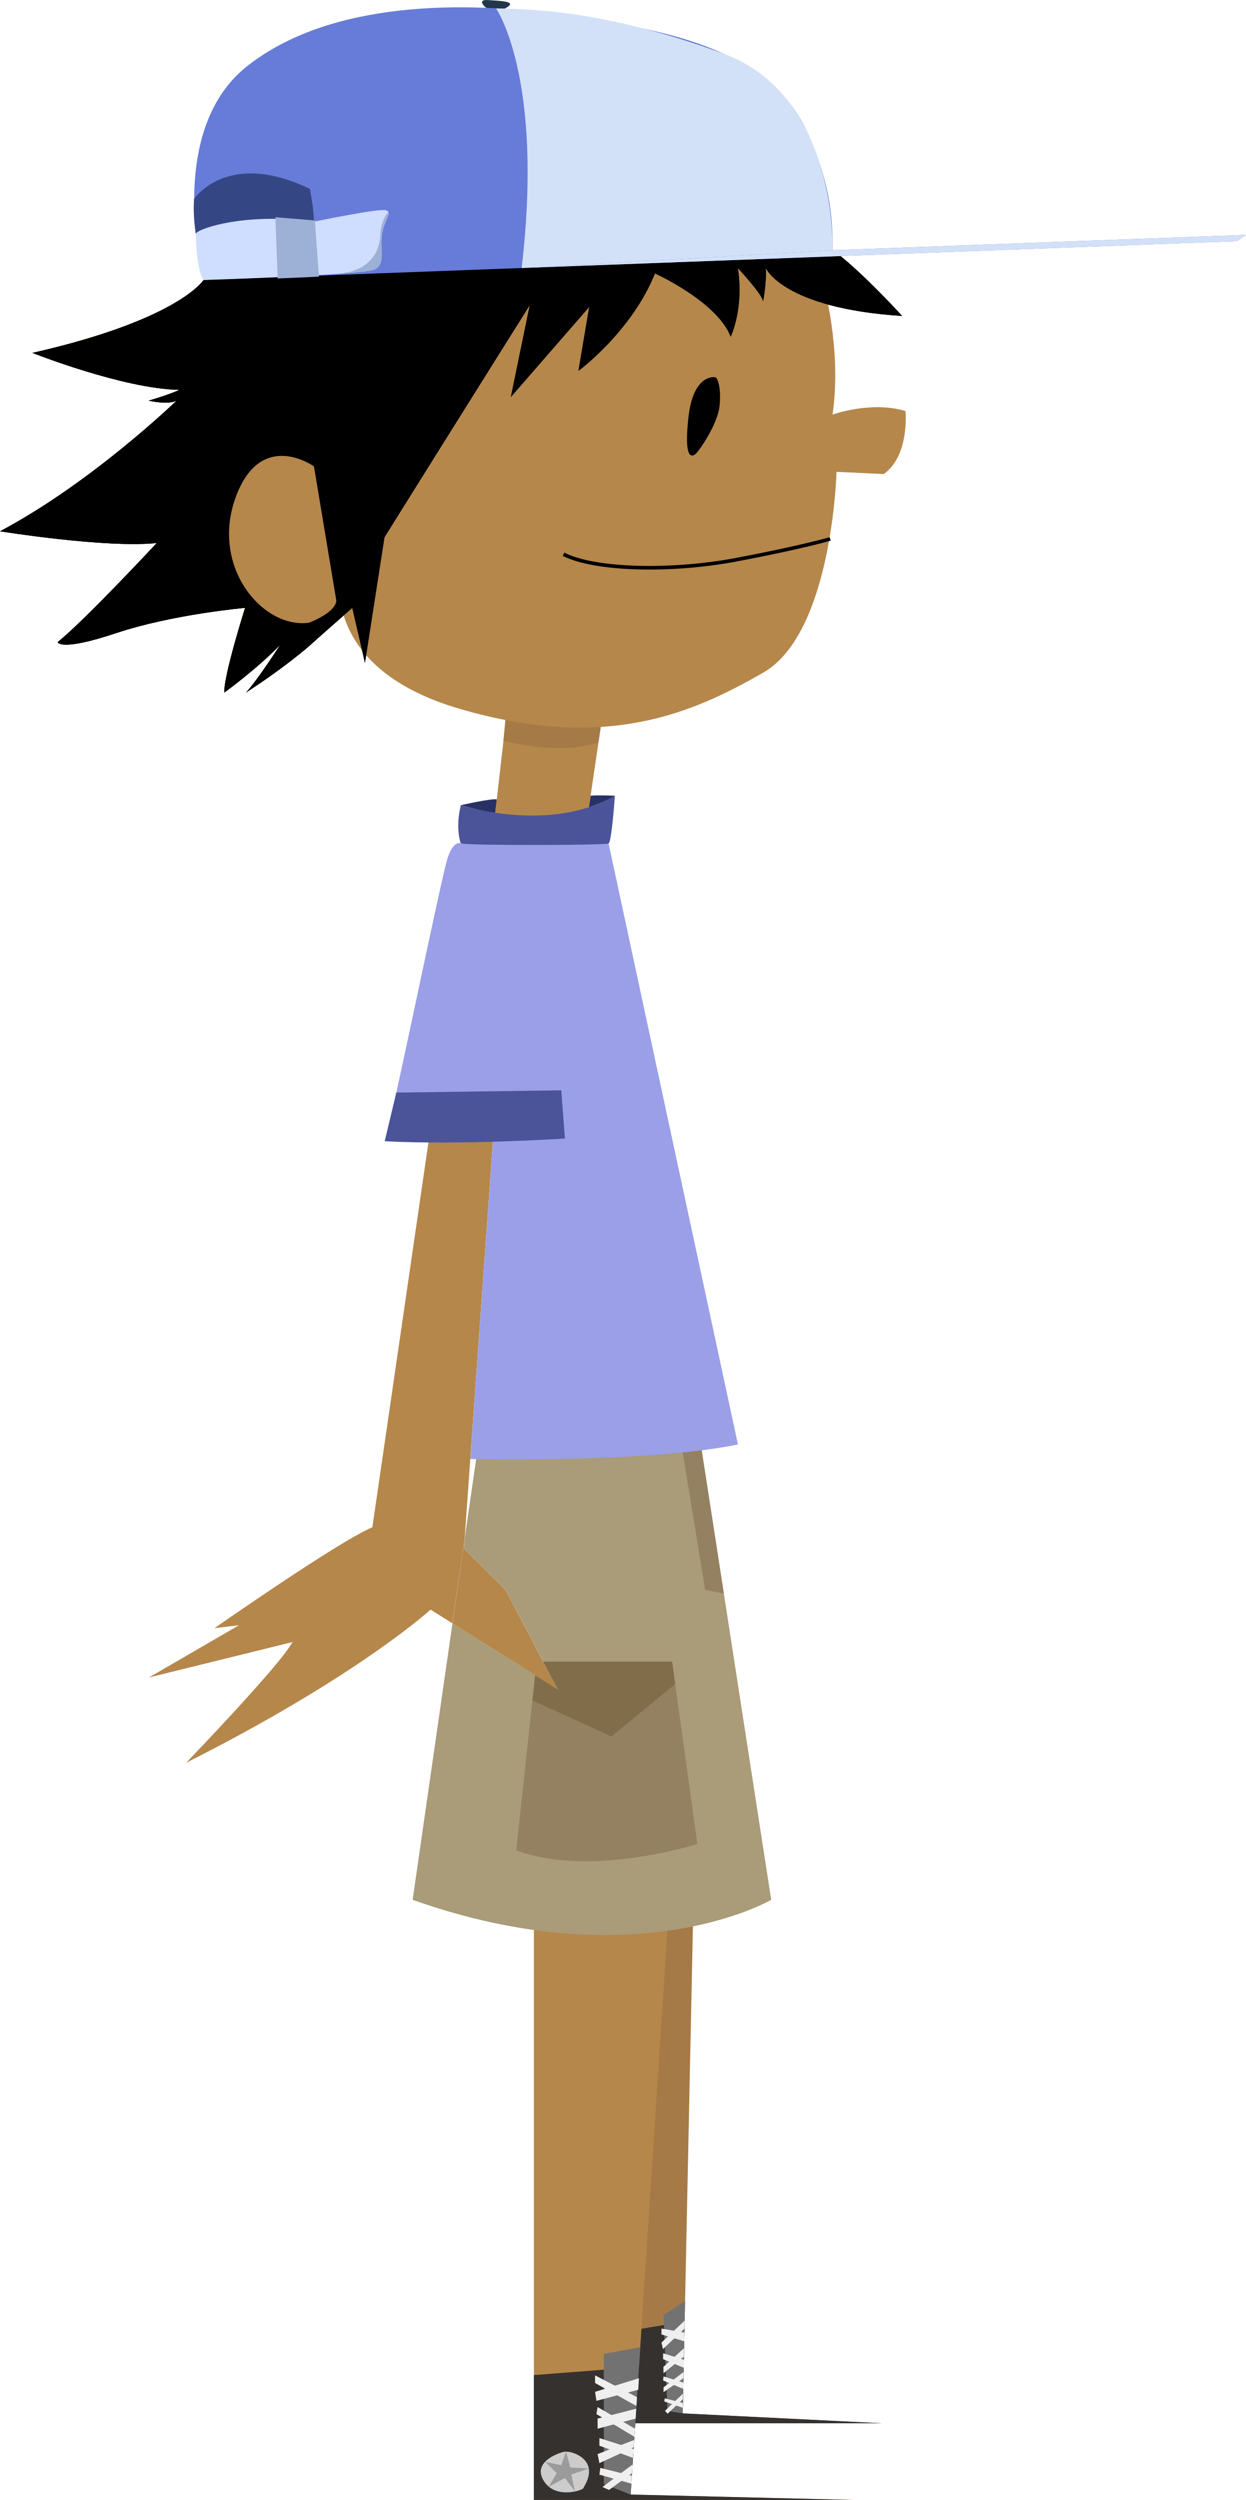<?xml version="1.0" encoding="utf-8"?>
<!-- Generator: Adobe Illustrator 22.1.0, SVG Export Plug-In . SVG Version: 6.00 Build 0)  -->
<svg version="1.1" xmlns="http://www.w3.org/2000/svg" xmlns:xlink="http://www.w3.org/1999/xlink" x="0px" y="0px"
	 viewBox="0 0 1383 2774.8" style="enable-background:new 0 0 1383 2774.8;" xml:space="preserve">
<style type="text/css">
	.st0{display:none;}
	.st1{display:inline;}
	.st2{fill:#DDBB97;}
	.st3{fill:#CCA47D;}
	.st4{fill:none;stroke:#000000;stroke-width:4;stroke-miterlimit:10;}
	.st5{fill:#C9A06F;}
	.st6{fill:#B58D61;}
	.st7{fill:#B5874B;}
	.st8{fill:#A57A46;}
	.st9{display:inline;fill:#DDBB97;}
	.st10{display:inline;fill:#CCA47D;}
	.st11{display:inline;fill:#C9A06F;}
	.st12{display:inline;fill:#B58D61;}
	.st13{fill:#35312E;}
	.st14{fill:#727272;}
	.st15{fill:#EFEFEF;}
	.st16{fill:#CCCCCC;}
	.st17{fill:#9B9B9B;}
	.st18{fill:#AA9B79;}
	.st19{fill:#938161;}
	.st20{fill:#9A9FE8;}
	.st21{fill:#4B5399;}
	.st22{fill:#826D4A;}
	.st23{fill:#283166;}
	.st24{fill:#F2D17E;}
	.st25{fill:#755732;}
	.st26{fill:#512C13;}
	.st27{display:none;fill:#DDBB97;}
	.st28{display:none;fill:#C9A06F;}
	.st29{fill:#22374C;}
	.st30{fill:#667CD8;}
	.st31{fill:#344784;}
	.st32{fill:#CFDDFF;}
	.st33{fill:#9DB0D6;}
	.st34{fill:#D2E1F7;}
</style>
<g id="skin">
	<g id="skin1" class="st0">
		<g id="face" class="st1">
			<polygon class="st2" points="563.5,781.2 548,917.2 651.5,910.7 670,785.2 			"/>
			<path class="st3" d="M564,766.2l-5.2,56c41,9.8,76.4,10.9,105.4,2l11.2-77L564,766.2z"/>
			<path class="st2" d="M914,315.4c0,0,20.6,72.3,10.1,144.8c0,0,42.4-15.5,80.9-4c0,0,5,49-24,70l-52.5-2.5c0,0-4.5,179-81.5,223
				s-173,88-337,40s-131-162-131-162l156.1-314l264.2-50.7L914,315.4z"/>
			<path class="st4" d="M921.5,598.2c0,0-32.2,9.4-104,23c-73,13.8-157.5,11.6-192-6"/>
		</g>
		<g id="legs_x2F_arms" class="st1">
		</g>
	</g>
	<g id="skin1_copy" class="st0">
		<g id="face_copy" class="st1">
			<polygon class="st5" points="563.5,781.2 548,917.2 651.5,910.7 670,785.2 			"/>
			<path class="st6" d="M564,766.2l-5.2,56c41,9.8,76.4,10.9,105.4,2l11.2-77L564,766.2z"/>
			<path class="st5" d="M914,315.4c0,0,20.6,72.3,10.1,144.8c0,0,42.4-15.5,80.9-4c0,0,5,49-24,70l-52.5-2.5c0,0-4.5,179-81.5,223
				s-173,88-337,40s-131-162-131-162l156.1-314l264.2-50.7L914,315.4z"/>
			<path class="st4" d="M921.5,598.2c0,0-32.2,9.4-104,23c-73,13.8-157.5,11.6-192-6"/>
		</g>
	</g>
	<g id="skin1_copy_2">
		<g id="face_copy_2">
			<polygon class="st7" points="563.5,781.2 548,917.2 651.5,910.7 670,785.2 			"/>
			<path class="st8" d="M564,766.2l-5.2,56c41,9.8,76.4,10.9,105.4,2l11.2-77L564,766.2z"/>
			<path class="st7" d="M914,315.4c0,0,20.6,72.3,10.1,144.8c0,0,42.4-15.5,80.9-4c0,0,5,49-24,70l-52.5-2.5c0,0-4.5,179-81.5,223
				s-173,88-337,40s-131-162-131-162l156.1-314l264.2-50.7L914,315.4z"/>
			<path class="st4" d="M921.5,598.2c0,0-32.2,9.4-104,23c-73,13.8-157.5,11.6-192-6"/>
		</g>
		<g id="legs_x2F_arms_copy_2">
		</g>
	</g>
	<g id="skin1_copy_3" class="st0">
		<g id="face_copy_3" class="st1">
			<polygon class="st2" points="563.5,781.2 548,917.2 651.5,910.7 670,785.2 			"/>
			<path class="st3" d="M564,766.2l-5.2,56c41,9.8,76.4,10.9,105.4,2l11.2-77L564,766.2z"/>
			<path class="st2" d="M914,315.4c0,0,20.6,72.3,10.1,144.8c0,0,42.4-15.5,80.9-4c0,0,5,49-24,70l-52.5-2.5c0,0-4.5,179-81.5,223
				s-173,88-337,40s-131-162-131-162l156.1-314l264.2-50.7L914,315.4z"/>
			<path class="st4" d="M921.5,598.2c0,0-32.2,9.4-104,23c-73,13.8-157.5,11.6-192-6"/>
		</g>
		<g id="legs_x2F_arms_copy_3" class="st1">
		</g>
	</g>
	<g id="arms_x2F_legs" class="st0">
		<path class="st9" d="M550,1226.7l-34.2,480.1l-13.7,95l-24.2-15.2c0,0-80.7,74-271.3,170c0,0,104.7-108.7,118-134l-159.3,39.3
			l100-58l-27.3,3.3c0,0,139.3-97.3,175.3-112l68.3-468.7H550z"/>
		<polygon class="st9" points="619.3,1875.4 502.2,1801.9 515.8,1706.9 515,1718.7 561.3,1764.7 		"/>
		<polygon class="st10" points="769.6,2114.8 757.8,2678.7 979,2689.7 690,2689.7 670.2,2114.8 		"/>
		<polygon class="st9" points="592.6,2123.8 592.6,2774.8 690.1,2774.8 946.6,2774.8 700,2768.8 742.6,2114.8 		"/>
	</g>
	<g id="arms_x2F_legs_1_" class="st0">
		<path class="st11" d="M550,1226.7l-34.2,480.1l-13.7,95l-24.2-15.2c0,0-80.7,74-271.3,170c0,0,104.7-108.7,118-134l-159.3,39.3
			l100-58l-27.3,3.3c0,0,139.3-97.3,175.3-112l68.3-468.7H550z"/>
		<polygon class="st11" points="619.3,1875.4 502.2,1801.9 515.8,1706.9 515,1718.7 561.3,1764.7 		"/>
		<polygon class="st12" points="769.6,2114.8 757.8,2678.7 979,2689.7 690,2689.7 670.2,2114.8 		"/>
		<polygon class="st11" points="592.6,2123.8 592.6,2774.8 690.1,2774.8 946.6,2774.8 700,2768.8 742.6,2114.8 		"/>
	</g>
	<g id="arms_x2F_legs_2_">
		<path class="st7" d="M550,1226.7l-34.2,480.1l-13.7,95l-24.2-15.2c0,0-80.7,74-271.3,170c0,0,104.7-108.7,118-134l-159.3,39.3
			l100-58l-27.3,3.3c0,0,139.3-97.3,175.3-112l68.3-468.7H550z"/>
		<polygon class="st7" points="619.3,1875.4 502.2,1801.9 515.8,1706.9 515,1718.7 561.3,1764.7 		"/>
		<polygon class="st8" points="769.6,2114.8 757.8,2678.7 979,2689.7 690,2689.7 670.2,2114.8 		"/>
		<polygon class="st7" points="592.6,2123.8 592.6,2774.8 690.1,2774.8 946.6,2774.8 700,2768.8 742.6,2114.8 		"/>
	</g>
	<g id="arms_x2F_legs_3_" class="st0">
		<path class="st9" d="M550,1226.7l-34.2,480.1l-13.7,95l-24.2-15.2c0,0-80.7,74-271.3,170c0,0,104.7-108.7,118-134l-159.3,39.3
			l100-58l-27.3,3.3c0,0,139.3-97.3,175.3-112l68.3-468.7H550z"/>
		<polygon class="st9" points="619.3,1875.4 502.2,1801.9 515.8,1706.9 515,1718.7 561.3,1764.7 		"/>
		<polygon class="st10" points="769.6,2114.8 757.8,2678.7 979,2689.7 690,2689.7 670.2,2114.8 		"/>
		<polygon class="st9" points="592.6,2123.8 592.6,2774.8 690.1,2774.8 946.6,2774.8 700,2768.8 742.6,2114.8 		"/>
	</g>
</g>
<g id="eyes">
	<path d="M793.7,418.7c0,0-24-4.5-29.5,44s4,44,7.5,41.5s25-33,27-54S796.2,418.8,793.7,418.7z"/>
</g>
<g id="clothe4s">
	<g id="backshoe">
		<polygon class="st13" points="712,2584.8 759.9,2576.7 757.8,2678.7 979,2689.7 705.1,2689.7 		"/>
		<polygon class="st14" points="760.4,2554 736.5,2569.7 740.8,2676 757.8,2678.7 		"/>
		<polygon class="st15" points="734.2,2584.6 734.2,2591.1 759.5,2598.7 759.5,2588.9 		"/>
		<polygon class="st15" points="734.2,2600.1 735.8,2607.4 759.8,2584.6 760,2575.7 		"/>
		<polygon class="st15" points="736,2612 736,2618.5 758.9,2628.1 759,2619.2 		"/>
		<polygon class="st15" points="736.3,2627.2 759.3,2606.3 759.1,2615.6 736.5,2634.1 		"/>
		<polygon class="st15" points="736.5,2637.7 758.5,2644.5 758.3,2651.5 736,2642.2 		"/>
		<polygon class="st15" points="736.5,2649.8 758.8,2632.7 758.6,2639.7 736.5,2655.2 		"/>
		<polygon class="st15" points="737.9,2662 758,2667.2 757.8,2672.5 737.3,2665.5 		"/>
		<polygon class="st15" points="738.1,2675.9 758,2656.8 758,2663 741,2679.1 		"/>
	</g>
	<g id="frontshoe">
		<polygon class="st13" points="592.6,2636.2 709.2,2627.2 700,2768.8 946.6,2774.8 592.6,2774.8 		"/>
		<polygon class="st14" points="670.2,2612.7 710.6,2605.3 700,2768.8 670.2,2757.2 		"/>
		<path class="st16" d="M624.5,2721.7c0,0-34,9-21.5,31c12.5,22,43.5,11.5,44.5,9s9.5-14,5-25.5S630.9,2719.4,624.5,2721.7z"/>
		<polygon class="st17" points="622.9,2736.3 628.3,2721.2 633,2738.8 653.5,2739.9 634.1,2746.6 638.2,2765.4 627,2750.4 
			609.1,2760.1 617.9,2745 605.1,2732.4 		"/>
		<polygon class="st15" points="660.5,2654.8 662,2664.8 708.4,2652.5 709.2,2639.7 		"/>
		<polygon class="st15" points="660.5,2636.5 660.5,2645 706.4,2670.5 707,2660.7 		"/>
		<polygon class="st15" points="663.3,2684.5 663.3,2695.7 705.5,2684.5 706.2,2673.5 		"/>
		<polygon class="st15" points="663.3,2671.7 662,2679.5 704.2,2704.7 704.8,2695.7 		"/>
		<polygon class="st15" points="665.3,2706.1 665.3,2714.6 702.6,2728.1 703.3,2718.3 		"/>
		<polygon class="st15" points="663.3,2723.9 665.3,2733.9 703.3,2716.4 703.9,2708.2 		"/>
		<polygon class="st15" points="666.3,2739.2 665.3,2746.7 700.8,2756.7 701.4,2748 		"/>
		<polygon class="st15" points="668.7,2760.4 676,2763.7 701.6,2744.9 702.2,2735.4 		"/>
	</g>
	<g id="clothes">
		<path class="st18" d="M856,2108.7c0,0-150,88-398,0l44.2-306.8l117.2,73.5l-58-110.7l-46.3-46l0.8-11.9l18.2-126.1l242,11
			L856,2108.7z"/>
		<polyline class="st19" points="757.8,1612.1 782.7,1764.7 803.4,1768.7 778.8,1609.7 757.8,1612.1 		"/>
		<path class="st20" d="M522.1,1619.4c0,0,193.8,4.8,297-16.1L675.5,936.2h-164c0,0-7.5-4.5-14.5,15.5s-66,311-70,315h120.2
			L522.1,1619.4z"/>
		<path class="st21" d="M511.5,893.7c0,0,97.5,32,171-10.5c0,0-3.5,51-7,53s-150,2.5-164,0C511.5,936.2,505,920.2,511.5,893.7z"/>
		<path class="st21" d="M427,1266.7l12.9-54l183.1-2.5l4,53.5C627,1263.7,512,1271.2,427,1266.7S427,1266.7,427,1266.7L427,1266.7"
			/>
		<path class="st19" d="M603,1844.3h143l28,202.4c0,0-119,38-201,7l21-194.2l25.3,15.9L603,1844.3z"/>
		<polygon class="st22" points="749.4,1869.2 678.7,1927.4 591,1887.3 594,1859.5 619.3,1875.4 603,1844.3 746,1844.3 		"/>
		<path class="st23" d="M511.5,893.7c0,0,31.8-7.3,39.9-6.5l-1.7,14.9C549.7,902.2,534.5,900.5,511.5,893.7z"/>
		<path class="st23" d="M682.5,883.2c0,0-19.4-0.8-26.9,0l-1.9,12.8C653.9,896.1,673.8,889.1,682.5,883.2z"/>
	</g>
</g>
<g id="hair">
	<g id="black_copy_3">
		<path class="st24" d="M226,310.7c0,0-27,44-190,81c0,0,101,40,163,41c0,0-7,4-34,12c0,0,21,5,31,0c0,0-94,91-196,145
			c0,0,118,19,174,13c0,0-80,86-110,110c0,0,2,11,65-10s143-28,143-28s-24,76-23,94c0,0,36-26,62-53c0,0-25,39-38,53
			c0,0,80-51,98-82s217-348,217-348l-21,102l87-100l-12,71c0,0,59-43.4,85-108.2c0,0,69,31.2,84,70.2c0,0,15-30.5,8-76.2
			c0,0,28,30.2,28,37.2c0,0,4.1-21.8,3-37.2c0,0,18.7,44.6,151.3,53.2c0,0-70.7-78-96-83.3C880,262.1,226,310.7,226,310.7"/>
		<polygon class="st24" points="431.2,567.7 405.1,735.7 391,674.7 336.8,722.5 		"/>
	</g>
	<g id="black_copy_2">
		<path class="st25" d="M226,310.7c0,0-27,44-190,81c0,0,101,40,163,41c0,0-7,4-34,12c0,0,21,5,31,0c0,0-94,91-196,145
			c0,0,118,19,174,13c0,0-80,86-110,110c0,0,2,11,65-10s143-28,143-28s-24,76-23,94c0,0,36-26,62-53c0,0-25,39-38,53
			c0,0,80-51,98-82s217-348,217-348l-21,102l87-100l-12,71c0,0,59-43.4,85-108.2c0,0,69,31.2,84,70.2c0,0,15-30.5,8-76.2
			c0,0,28,30.2,28,37.2c0,0,4.1-21.8,3-37.2c0,0,18.7,44.6,151.3,53.2c0,0-70.7-78-96-83.3C880,262.1,226,310.7,226,310.7"/>
		<polygon class="st25" points="431.2,567.7 405.1,735.7 391,674.7 336.8,722.5 		"/>
	</g>
	<g id="black">
		<path class="st26" d="M226,310.7c0,0-27,44-190,81c0,0,101,40,163,41c0,0-7,4-34,12c0,0,21,5,31,0c0,0-94,91-196,145
			c0,0,118,19,174,13c0,0-80,86-110,110c0,0,2,11,65-10s143-28,143-28s-24,76-23,94c0,0,36-26,62-53c0,0-25,39-38,53
			c0,0,80-51,98-82s217-348,217-348l-21,102l87-100l-12,71c0,0,59-43.4,85-108.2c0,0,69,31.2,84,70.2c0,0,15-30.5,8-76.2
			c0,0,28,30.2,28,37.2c0,0,4.1-21.8,3-37.2c0,0,18.7,44.6,151.3,53.2c0,0-70.7-78-96-83.3C880,262.1,226,310.7,226,310.7"/>
		<polygon class="st26" points="431.2,567.7 405.1,735.7 391,674.7 336.8,722.5 		"/>
	</g>
	<g id="black_copy">
		<path d="M226,310.7c0,0-27,44-190,81c0,0,101,40,163,41c0,0-7,4-34,12c0,0,21,5,31,0c0,0-94,91-196,145c0,0,118,19,174,13
			c0,0-80,86-110,110c0,0,2,11,65-10s143-28,143-28s-24,76-23,94c0,0,36-26,62-53c0,0-25,39-38,53c0,0,80-51,98-82s217-348,217-348
			l-21,102l87-100l-12,71c0,0,59-43.4,85-108.2c0,0,69,31.2,84,70.2c0,0,15-30.5,8-76.2c0,0,28,30.2,28,37.2c0,0,4.1-21.8,3-37.2
			c0,0,18.7,44.6,151.3,53.2c0,0-70.7-78-96-83.3C880,262.1,226,310.7,226,310.7"/>
		<polygon points="431.2,567.7 405.1,735.7 391,674.7 336.8,722.5 		"/>
	</g>
</g>
<g id="ear">
	<path class="st27" d="M348.5,517.7c0,0-59-42.5-87,34.5s30.1,146.1,81.5,139c28.1-11.3,30.3-21.8,30.3-24.5L348.5,517.7z"/>
	<path class="st28" d="M348.5,517.7c0,0-59-42.5-87,34.5s30.1,146.1,81.5,139c28.1-11.3,30.3-21.8,30.3-24.5L348.5,517.7z"/>
	<path class="st7" d="M348.5,517.7c0,0-59-42.5-87,34.5s30.1,146.1,81.5,139c28.1-11.3,30.3-21.8,30.3-24.5L348.5,517.7z"/>
	<path class="st27" d="M348.5,517.7c0,0-59-42.5-87,34.5s30.1,146.1,81.5,139c28.1-11.3,30.3-21.8,30.3-24.5L348.5,517.7z"/>
</g>
<g id="Cap">
	<path class="st29" d="M539,8.2c0,0-10.7-9.1,3-8.1s31.7,1.2,20.7,8.1S539,8.2,539,8.2"/>
	<path class="st30" d="M226,310.7c0,0-44-164,48-237s241-73,351-57s242,36,278,148c0,0,23,45,21,113l459-17l-10,7L226,310.7z"/>
	<path class="st31" d="M215.5,220.7c0,0,36.8-55.3,128.5-11c0,0,5,26,4.3,36.3c0,0-83.3-6.7-129,11.7l-1.9,2.3
		C217.4,260.1,213.8,238.7,215.5,220.7z"/>
	<path class="st32" d="M217.4,260.1c-3.2-4.3,50.8-25.1,130.9-14c0,0,71.2-14.8,79.7-12.8s-1.5,10-4,27s4,32-7.5,38.5
		s-190.5,12-190.5,12S218.4,303.6,217.4,260.1z"/>
	<path class="st33" d="M386.3,302.1c0,0,35.5-5,36-43.7c0,0,1-14.8,8.8-23.1c0,0,0.3,2.6-1.7,7.4c-2,4.8-7,15.1-6,29.8
		s2.5,28.3-18.4,28.6c0,0-22,2.2-25.3,2.4C376.3,303.8,386.3,302.1,386.3,302.1z"/>
	<polygon class="st33" points="349.5,244.7 305.7,241.1 308.2,309.1 354,307.1 	"/>
	<polygon class="st34" points="924,277.7 579,297.5 1373,267.7 1383,260.7 	"/>
	<path class="st34" d="M550.6,9.3c0,0,53.4,76.3,28.4,288.2l345-19.8c0,0,6.7-171.8-121.6-218.4S597.1,10.3,550.6,9.3z"/>
</g>
</svg>
